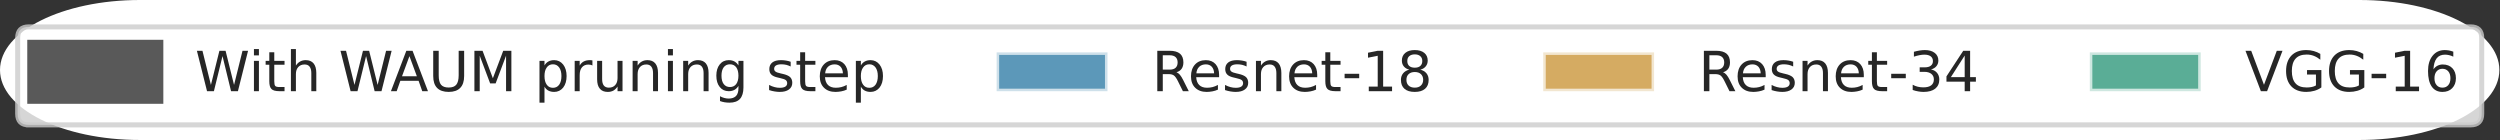 <?xml version="1.0" encoding="UTF-8" standalone="no"?>
<!-- Created with Inkscape (http://www.inkscape.org/) -->

<svg
   version="1.1"
   id="svg2"
   width="661.246"
   height="37.034"
   viewBox="0 0 661.246 37.034"
   sodipodi:docname="legend_ablation_study.pdf"
   xmlns:inkscape="http://www.inkscape.org/namespaces/inkscape"
   xmlns:sodipodi="http://sodipodi.sourceforge.net/DTD/sodipodi-0.dtd"
   xmlns="http://www.w3.org/2000/svg"
   xmlns:svg="http://www.w3.org/2000/svg">
  <rect x="0" y="0" width="661.246" height="37.034" fill="#333333" stroke="none"/>
  <defs
     id="defs6">
    <clipPath
       clipPathUnits="userSpaceOnUse"
       id="clipPath18">
      <path
         d="M 27.777,0 H 468.16 c 15.387,0 27.774,6.195 27.774,13.887 0,7.695 -12.387,13.89 -27.774,13.89 H 27.777 C 12.387,27.777 0,21.582 0,13.887 0,6.195 12.387,0 27.777,0 Z"
         id="path16" />
    </clipPath>
    <clipPath
       clipPathUnits="userSpaceOnUse"
       id="clipPath28">
      <path
         d="M 0,0 H 496 V 28 H 0 Z"
         id="path26" />
    </clipPath>
    <clipPath
       clipPathUnits="userSpaceOnUse"
       id="clipPath44">
      <path
         d="M 0,0 H 496 V 28 H 0 Z"
         id="path42" />
    </clipPath>
  </defs>
  <sodipodi:namedview
     id="namedview4"
     pagecolor="#ffffff"
     bordercolor="#111111"
     borderopacity="1"
     inkscape:showpageshadow="0"
     inkscape:pageopacity="0"
     inkscape:pagecheckerboard="1"
     inkscape:deskcolor="#d1d1d1" />
  <g
     id="g8"
     inkscape:groupmode="layer"
     inkscape:label="legend_ablation_study"
     transform="scale(1.333)">
    <g
       id="g10" />
    <g
       id="g12">
      <g
         id="g14"
         clip-path="url(#clipPath18)">
        <g
           id="g20">
          <g
             id="g22">
            <g
               id="g24"
               clip-path="url(#clipPath28)">
              <g
                 id="g30">
                <path
                   d="M 0,0 H 496 V 28 H 0 Z"
                   style="fill:#ffffff;fill-opacity:1;fill-rule:nonzero;stroke:none"
                   id="path32" />
              </g>
            </g>
          </g>
        </g>
      </g>
    </g>
    <g
       id="g34">
      <path
         d="M 5.707,24.777 H 490.23 c 1.465,0 2.2,-0.734 2.2,-2.199 V 7.535 c 0,-1.465 -0.735,-2.199 -2.2,-2.199 H 5.707 c -1.465,0 -2.199,0.734 -2.199,2.199 v 15.043 c 0,1.465 0.734,2.199 2.199,2.199 z"
         style="fill:#ffffff;fill-opacity:0.8;fill-rule:nonzero;stroke:none"
         id="path36" />
      <g
         id="g38">
        <g
           id="g40" />
        <g
           id="g52">
          <g
             clip-path="url(#clipPath44)"
             id="g50">
            <g
               id="g48">
              <path
                 d="M 5.707,24.777 H 490.23 c 1.465,0 2.2,-0.734 2.2,-2.199 V 7.535 c 0,-1.465 -0.735,-2.199 -2.2,-2.199 H 5.707 c -1.465,0 -2.199,0.734 -2.199,2.199 v 15.043 c 0,1.465 0.734,2.199 2.199,2.199 z"
                 style="fill:none;stroke:#cccccc;stroke-width:1;stroke-linecap:butt;stroke-linejoin:miter;stroke-miterlimit:10;stroke-dasharray:none;stroke-opacity:0.8"
                 id="path46" />
            </g>
          </g>
        </g>
      </g>
      <path
         d="m 7.91,10.395 h 22 v 7.703 h -22 z"
         style="fill:#595959;fill-opacity:1;fill-rule:nonzero;stroke:#595959;stroke-width:5;stroke-linecap:butt;stroke-linejoin:miter;stroke-miterlimit:10;stroke-dasharray:none;stroke-opacity:1"
         id="path54" />
      <path
         d="m 39.07,10.074 h 1.102 l 1.68,6.778 1.683,-6.778 h 1.223 l 1.683,6.778 1.68,-6.778 h 1.102 l -2.012,8.02 h -1.363 l -1.696,-6.965 -1.707,6.965 h -1.363 z"
         style="fill:#262626;fill-opacity:1;fill-rule:nonzero;stroke:none"
         id="path56" />
      <path
         d="m 50.387,12.078 h 0.988 v 6.016 h -0.988 z m 0,-2.344 h 0.988 v 1.254 h -0.988 z"
         style="fill:#262626;fill-opacity:1;fill-rule:nonzero;stroke:none"
         id="path58" />
      <path
         d="m 54.422,10.371 v 1.707 h 2.035 v 0.77 h -2.035 v 3.265 c 0,0.496 0.066,0.817 0.199,0.946 0.133,0.144 0.406,0.211 0.824,0.211 h 1.012 v 0.824 h -1.012 c -0.769,0 -1.297,-0.145 -1.582,-0.43 -0.289,-0.285 -0.429,-0.801 -0.429,-1.551 v -3.265 h -0.727 v -0.77 h 0.727 v -1.707 z"
         style="fill:#262626;fill-opacity:1;fill-rule:nonzero;stroke:none"
         id="path60" />
      <path
         d="m 62.762,14.465 v 3.629 h -0.989 v -3.598 c 0,-0.57 -0.121,-0.988 -0.343,-1.273 -0.219,-0.289 -0.551,-0.43 -0.989,-0.43 -0.539,0 -0.957,0.176 -1.265,0.516 -0.309,0.339 -0.461,0.804 -0.461,1.386 v 3.399 h -0.992 v -8.36 h 0.992 v 3.278 c 0.23,-0.352 0.504,-0.629 0.836,-0.805 0.316,-0.176 0.691,-0.273 1.109,-0.273 0.684,0 1.211,0.218 1.563,0.648 0.351,0.43 0.539,1.059 0.539,1.883 z"
         style="fill:#262626;fill-opacity:1;fill-rule:nonzero;stroke:none"
         id="path62" />
      <path
         d="m 67.559,10.074 h 1.101 l 1.68,6.778 1.683,-6.778 h 1.223 l 1.684,6.778 1.679,-6.778 h 1.102 l -2.012,8.02 h -1.363 l -1.695,-6.965 -1.707,6.965 H 69.57 Z"
         style="fill:#262626;fill-opacity:1;fill-rule:nonzero;stroke:none"
         id="path64" />
      <path
         d="m 81.242,11.141 -1.472,3.992 h 2.945 z m -0.617,-1.067 h 1.234 l 3.059,8.02 h -1.133 l -0.726,-2.059 h -3.621 l -0.727,2.059 H 77.57 Z"
         style="fill:#262626;fill-opacity:1;fill-rule:nonzero;stroke:none"
         id="path66" />
      <path
         d="m 85.961,10.074 h 1.09 v 4.875 c 0,0.856 0.152,1.485 0.461,1.86 0.308,0.371 0.812,0.558 1.519,0.558 0.692,0 1.199,-0.187 1.504,-0.558 0.309,-0.375 0.477,-1.004 0.477,-1.86 v -4.875 h 1.086 v 5.004 c 0,1.059 -0.262,1.84 -0.782,2.367 -0.515,0.528 -1.273,0.793 -2.285,0.793 -1.011,0 -1.785,-0.265 -2.301,-0.793 -0.515,-0.527 -0.769,-1.308 -0.769,-2.367 z"
         style="fill:#262626;fill-opacity:1;fill-rule:nonzero;stroke:none"
         id="path68" />
      <path
         d="m 94.133,10.074 h 1.617 l 2.047,5.457 2.055,-5.457 h 1.617 v 8.02 h -1.055 v -7.039 l -2.07,5.5 h -1.086 l -2.07,-5.5 v 7.039 h -1.055 z"
         style="fill:#262626;fill-opacity:1;fill-rule:nonzero;stroke:none"
         id="path70" />
      <path
         d="m 108.039,17.191 v 3.18 h -0.992 v -8.293 h 0.992 v 0.91 c 0.195,-0.351 0.461,-0.613 0.781,-0.789 0.317,-0.176 0.703,-0.265 1.141,-0.265 0.727,0 1.32,0.296 1.785,0.871 0.449,0.582 0.68,1.34 0.68,2.285 0,0.945 -0.231,1.719 -0.68,2.289 -0.465,0.57 -1.058,0.859 -1.785,0.859 -0.438,0 -0.824,-0.09 -1.141,-0.254 -0.32,-0.164 -0.586,-0.429 -0.781,-0.793 z m 3.363,-2.101 c 0,-0.727 -0.152,-1.285 -0.449,-1.703 -0.308,-0.418 -0.715,-0.629 -1.23,-0.629 -0.532,0 -0.938,0.211 -1.235,0.629 -0.308,0.418 -0.449,0.976 -0.449,1.703 0,0.726 0.141,1.301 0.449,1.719 0.297,0.418 0.703,0.613 1.235,0.613 0.515,0 0.922,-0.195 1.23,-0.613 0.297,-0.418 0.449,-0.993 0.449,-1.719 z"
         style="fill:#262626;fill-opacity:1;fill-rule:nonzero;stroke:none"
         id="path72" />
      <path
         d="m 117.551,13 c -0.11,-0.066 -0.231,-0.109 -0.363,-0.141 -0.129,-0.023 -0.274,-0.047 -0.426,-0.047 -0.563,0 -0.992,0.188 -1.289,0.551 -0.309,0.364 -0.45,0.879 -0.45,1.563 v 3.168 h -0.992 v -6.016 h 0.992 v 0.934 c 0.196,-0.364 0.473,-0.637 0.801,-0.813 0.332,-0.176 0.738,-0.265 1.223,-0.265 0.066,0 0.141,0.011 0.23,0.011 0.078,0.012 0.164,0.02 0.274,0.043 z"
         style="fill:#262626;fill-opacity:1;fill-rule:nonzero;stroke:none"
         id="path74" />
      <path
         d="m 118.484,15.719 v -3.641 h 0.993 v 3.606 c 0,0.574 0.109,0.992 0.328,1.277 0.222,0.285 0.55,0.43 1.004,0.43 0.527,0 0.957,-0.164 1.261,-0.508 0.309,-0.34 0.465,-0.801 0.465,-1.395 v -3.41 h 0.988 v 6.016 h -0.988 v -0.926 c -0.242,0.375 -0.531,0.641 -0.836,0.816 -0.32,0.164 -0.683,0.254 -1.101,0.254 -0.692,0 -1.223,-0.211 -1.575,-0.64 -0.363,-0.418 -0.539,-1.043 -0.539,-1.879 z"
         style="fill:#262626;fill-opacity:1;fill-rule:nonzero;stroke:none"
         id="path76" />
      <path
         d="m 130.566,14.465 v 3.629 h -0.988 v -3.598 c 0,-0.57 -0.121,-0.988 -0.344,-1.273 -0.218,-0.289 -0.55,-0.43 -0.988,-0.43 -0.539,0 -0.957,0.176 -1.266,0.516 -0.308,0.339 -0.46,0.804 -0.46,1.386 v 3.399 h -0.993 v -6.016 h 0.993 v 0.934 c 0.23,-0.352 0.503,-0.629 0.835,-0.805 0.317,-0.176 0.692,-0.273 1.11,-0.273 0.683,0 1.211,0.218 1.562,0.648 0.352,0.43 0.539,1.059 0.539,1.883 z"
         style="fill:#262626;fill-opacity:1;fill-rule:nonzero;stroke:none"
         id="path78" />
      <path
         d="m 132.535,12.078 h 0.988 v 6.016 h -0.988 z m 0,-2.344 h 0.988 v 1.254 h -0.988 z"
         style="fill:#262626;fill-opacity:1;fill-rule:nonzero;stroke:none"
         id="path80" />
      <path
         d="m 140.598,14.465 v 3.629 h -0.989 v -3.598 c 0,-0.57 -0.121,-0.988 -0.343,-1.273 -0.219,-0.289 -0.551,-0.43 -0.989,-0.43 -0.539,0 -0.957,0.176 -1.265,0.516 -0.309,0.339 -0.461,0.804 -0.461,1.386 v 3.399 h -0.992 v -6.016 h 0.992 v 0.934 c 0.23,-0.352 0.504,-0.629 0.836,-0.805 0.316,-0.176 0.691,-0.273 1.109,-0.273 0.684,0 1.211,0.218 1.563,0.648 0.351,0.43 0.539,1.059 0.539,1.883 z"
         style="fill:#262626;fill-opacity:1;fill-rule:nonzero;stroke:none"
         id="path82" />
      <path
         d="m 146.523,15.016 c 0,-0.707 -0.152,-1.266 -0.437,-1.664 -0.297,-0.395 -0.715,-0.594 -1.242,-0.594 -0.532,0 -0.949,0.199 -1.246,0.594 -0.297,0.398 -0.438,0.957 -0.438,1.664 0,0.714 0.141,1.261 0.438,1.66 0.297,0.394 0.714,0.594 1.246,0.594 0.527,0 0.945,-0.2 1.242,-0.594 0.285,-0.399 0.437,-0.946 0.437,-1.66 z m 0.993,2.332 c 0,1.011 -0.231,1.769 -0.684,2.273 -0.461,0.496 -1.152,0.75 -2.09,0.75 -0.351,0 -0.672,-0.035 -0.976,-0.078 -0.309,-0.055 -0.618,-0.133 -0.903,-0.242 v -0.957 c 0.285,0.156 0.571,0.265 0.856,0.344 0.289,0.074 0.574,0.121 0.871,0.121 0.637,0 1.121,-0.18 1.453,-0.508 0.316,-0.34 0.48,-0.848 0.48,-1.528 v -0.484 c -0.207,0.352 -0.472,0.613 -0.789,0.789 -0.32,0.176 -0.695,0.266 -1.132,0.266 -0.75,0 -1.344,-0.274 -1.793,-0.836 -0.454,-0.563 -0.672,-1.309 -0.672,-2.242 0,-0.926 0.218,-1.676 0.672,-2.235 0.449,-0.562 1.043,-0.847 1.793,-0.847 0.437,0 0.812,0.089 1.132,0.265 0.317,0.176 0.582,0.438 0.789,0.789 v -0.91 h 0.993 z"
         style="fill:#262626;fill-opacity:1;fill-rule:nonzero;stroke:none"
         id="path84" />
      <path
         d="m 156.887,12.254 v 0.934 c -0.285,-0.133 -0.571,-0.243 -0.867,-0.321 -0.309,-0.062 -0.618,-0.109 -0.934,-0.109 -0.496,0 -0.871,0.078 -1.113,0.23 -0.243,0.157 -0.364,0.375 -0.364,0.672 0,0.231 0.09,0.406 0.266,0.539 0.176,0.133 0.527,0.266 1.055,0.375 l 0.343,0.078 c 0.704,0.153 1.196,0.371 1.497,0.637 0.285,0.273 0.437,0.66 0.437,1.145 0,0.558 -0.219,1 -0.66,1.32 -0.438,0.328 -1.055,0.484 -1.824,0.484 -0.332,0 -0.661,-0.035 -1.012,-0.09 -0.352,-0.054 -0.715,-0.144 -1.102,-0.273 v -1.023 c 0.364,0.195 0.727,0.339 1.079,0.429 0.351,0.098 0.703,0.141 1.054,0.141 0.465,0 0.828,-0.074 1.078,-0.231 0.242,-0.152 0.375,-0.382 0.375,-0.683 0,-0.262 -0.097,-0.473 -0.273,-0.613 -0.176,-0.145 -0.574,-0.286 -1.188,-0.418 l -0.343,-0.079 c -0.614,-0.132 -1.067,-0.328 -1.329,-0.593 -0.277,-0.266 -0.41,-0.625 -0.41,-1.102 0,-0.558 0.2,-1 0.594,-1.308 0.399,-0.309 0.969,-0.461 1.719,-0.461 0.363,0 0.703,0.031 1.031,0.089 0.32,0.055 0.617,0.129 0.891,0.231 z"
         style="fill:#262626;fill-opacity:1;fill-rule:nonzero;stroke:none"
         id="path86" />
      <path
         d="m 159.758,10.371 v 1.707 h 2.035 v 0.77 h -2.035 v 3.265 c 0,0.496 0.066,0.817 0.199,0.946 0.133,0.144 0.406,0.211 0.824,0.211 h 1.012 v 0.824 h -1.012 c -0.769,0 -1.297,-0.145 -1.582,-0.43 -0.289,-0.285 -0.429,-0.801 -0.429,-1.551 v -3.265 h -0.727 v -0.77 h 0.727 v -1.707 z"
         style="fill:#262626;fill-opacity:1;fill-rule:nonzero;stroke:none"
         id="path88" />
      <path
         d="m 168.242,14.836 v 0.484 h -4.543 c 0.043,0.684 0.242,1.211 0.613,1.563 0.364,0.351 0.872,0.527 1.532,0.527 0.371,0 0.746,-0.043 1.097,-0.129 0.352,-0.09 0.715,-0.234 1.067,-0.429 v 0.933 c -0.352,0.156 -0.715,0.277 -1.086,0.34 -0.375,0.066 -0.762,0.113 -1.133,0.113 -0.969,0 -1.727,-0.277 -2.289,-0.828 -0.562,-0.547 -0.836,-1.308 -0.836,-2.265 0,-0.977 0.262,-1.758 0.793,-2.34 0.527,-0.575 1.254,-0.871 2.156,-0.871 0.813,0 1.449,0.265 1.922,0.781 0.465,0.527 0.707,1.23 0.707,2.121 z m -0.992,-0.285 c -0.012,-0.539 -0.164,-0.969 -0.449,-1.297 -0.297,-0.32 -0.696,-0.484 -1.18,-0.484 -0.547,0 -0.988,0.164 -1.32,0.472 -0.328,0.309 -0.528,0.75 -0.571,1.309 z"
         style="fill:#262626;fill-opacity:1;fill-rule:nonzero;stroke:none"
         id="path90" />
      <path
         d="m 170.816,17.191 v 3.18 h -0.992 v -8.293 h 0.992 v 0.91 c 0.196,-0.351 0.461,-0.613 0.782,-0.789 0.316,-0.176 0.703,-0.265 1.14,-0.265 0.727,0 1.321,0.296 1.785,0.871 0.45,0.582 0.68,1.34 0.68,2.285 0,0.945 -0.23,1.719 -0.68,2.289 -0.464,0.57 -1.058,0.859 -1.785,0.859 -0.437,0 -0.824,-0.09 -1.14,-0.254 -0.321,-0.164 -0.586,-0.429 -0.782,-0.793 z m 3.364,-2.101 c 0,-0.727 -0.153,-1.285 -0.45,-1.703 -0.308,-0.418 -0.714,-0.629 -1.23,-0.629 -0.531,0 -0.938,0.211 -1.234,0.629 -0.309,0.418 -0.45,0.976 -0.45,1.703 0,0.726 0.141,1.301 0.45,1.719 0.296,0.418 0.703,0.613 1.234,0.613 0.516,0 0.922,-0.195 1.23,-0.613 0.297,-0.418 0.45,-0.993 0.45,-1.719 z"
         style="fill:#262626;fill-opacity:1;fill-rule:nonzero;stroke:none"
         id="path92" />
      <path
         d="m 197.754,10.395 h 22 v 7.703 h -22 z"
         style="fill:#176d9c;fill-opacity:0.7;fill-rule:nonzero;stroke:none"
         id="path94" />
      <path
         d="m 197.754,10.395 h 22 v 7.703 h -22 z"
         style="fill:none;stroke:#ffffff;stroke-width:1;stroke-linecap:butt;stroke-linejoin:miter;stroke-miterlimit:10;stroke-dasharray:none;stroke-opacity:0.7"
         id="path96" />
      <path
         d="m 233.438,14.332 c 0.23,0.086 0.464,0.254 0.683,0.504 0.219,0.266 0.441,0.617 0.66,1.07 l 1.098,2.188 h -1.164 l -1.024,-2.059 c -0.265,-0.527 -0.527,-0.89 -0.769,-1.066 -0.254,-0.176 -0.594,-0.262 -1.024,-0.262 h -1.175 v 3.387 h -1.09 v -8.02 h 2.453 c 0.914,0 1.594,0.199 2.047,0.574 0.449,0.383 0.679,0.965 0.679,1.735 0,0.508 -0.121,0.937 -0.351,1.265 -0.242,0.332 -0.582,0.563 -1.023,0.684 z m -2.715,-3.367 v 2.851 h 1.363 c 0.516,0 0.914,-0.121 1.176,-0.363 0.265,-0.242 0.406,-0.594 0.406,-1.07 0,-0.461 -0.141,-0.813 -0.406,-1.055 -0.262,-0.242 -0.66,-0.363 -1.176,-0.363 z"
         style="fill:#262626;fill-opacity:1;fill-rule:nonzero;stroke:none"
         id="path98" />
      <path
         d="m 241.898,14.836 v 0.484 h -4.543 c 0.043,0.684 0.243,1.211 0.614,1.563 0.363,0.351 0.871,0.527 1.531,0.527 0.371,0 0.746,-0.043 1.098,-0.129 0.351,-0.09 0.714,-0.234 1.066,-0.429 v 0.933 c -0.352,0.156 -0.715,0.277 -1.086,0.34 -0.375,0.066 -0.762,0.113 -1.133,0.113 -0.968,0 -1.726,-0.277 -2.289,-0.828 -0.562,-0.547 -0.836,-1.308 -0.836,-2.265 0,-0.977 0.262,-1.758 0.793,-2.34 0.528,-0.575 1.254,-0.871 2.157,-0.871 0.812,0 1.449,0.265 1.921,0.781 0.465,0.527 0.707,1.23 0.707,2.121 z m -0.992,-0.285 c -0.011,-0.539 -0.164,-0.969 -0.449,-1.297 -0.297,-0.32 -0.695,-0.484 -1.18,-0.484 -0.547,0 -0.988,0.164 -1.32,0.472 -0.328,0.309 -0.527,0.75 -0.57,1.309 z"
         style="fill:#262626;fill-opacity:1;fill-rule:nonzero;stroke:none"
         id="path100" />
      <path
         d="m 247.352,12.254 v 0.934 c -0.286,-0.133 -0.571,-0.243 -0.868,-0.321 -0.308,-0.062 -0.617,-0.109 -0.933,-0.109 -0.496,0 -0.871,0.078 -1.113,0.23 -0.243,0.157 -0.364,0.375 -0.364,0.672 0,0.231 0.09,0.406 0.266,0.539 0.176,0.133 0.527,0.266 1.055,0.375 l 0.343,0.078 c 0.703,0.153 1.196,0.371 1.496,0.637 0.286,0.273 0.438,0.66 0.438,1.145 0,0.558 -0.219,1 -0.66,1.32 -0.438,0.328 -1.055,0.484 -1.824,0.484 -0.333,0 -0.661,-0.035 -1.012,-0.09 -0.352,-0.054 -0.715,-0.144 -1.102,-0.273 v -1.023 c 0.364,0.195 0.727,0.339 1.078,0.429 0.352,0.098 0.703,0.141 1.055,0.141 0.465,0 0.828,-0.074 1.078,-0.231 0.242,-0.152 0.375,-0.382 0.375,-0.683 0,-0.262 -0.098,-0.473 -0.273,-0.613 -0.176,-0.145 -0.575,-0.286 -1.188,-0.418 l -0.344,-0.079 c -0.613,-0.132 -1.066,-0.328 -1.328,-0.593 -0.277,-0.266 -0.41,-0.625 -0.41,-1.102 0,-0.558 0.199,-1 0.594,-1.308 0.398,-0.309 0.969,-0.461 1.719,-0.461 0.363,0 0.703,0.031 1.031,0.089 0.32,0.055 0.617,0.129 0.891,0.231 z"
         style="fill:#262626;fill-opacity:1;fill-rule:nonzero;stroke:none"
         id="path102" />
      <path
         d="m 254.25,14.465 v 3.629 h -0.988 v -3.598 c 0,-0.57 -0.121,-0.988 -0.344,-1.273 -0.219,-0.289 -0.551,-0.43 -0.988,-0.43 -0.539,0 -0.957,0.176 -1.266,0.516 -0.309,0.339 -0.461,0.804 -0.461,1.386 v 3.399 h -0.992 v -6.016 h 0.992 v 0.934 c 0.231,-0.352 0.504,-0.629 0.836,-0.805 0.316,-0.176 0.691,-0.273 1.109,-0.273 0.684,0 1.211,0.218 1.563,0.648 0.351,0.43 0.539,1.059 0.539,1.883 z"
         style="fill:#262626;fill-opacity:1;fill-rule:nonzero;stroke:none"
         id="path104" />
      <path
         d="m 261.367,14.836 v 0.484 h -4.543 c 0.043,0.684 0.242,1.211 0.614,1.563 0.363,0.351 0.871,0.527 1.531,0.527 0.371,0 0.746,-0.043 1.097,-0.129 0.352,-0.09 0.715,-0.234 1.067,-0.429 v 0.933 c -0.352,0.156 -0.715,0.277 -1.086,0.34 -0.375,0.066 -0.762,0.113 -1.133,0.113 -0.969,0 -1.726,-0.277 -2.289,-0.828 -0.563,-0.547 -0.836,-1.308 -0.836,-2.265 0,-0.977 0.262,-1.758 0.793,-2.34 0.527,-0.575 1.254,-0.871 2.156,-0.871 0.813,0 1.45,0.265 1.922,0.781 0.465,0.527 0.707,1.23 0.707,2.121 z m -0.992,-0.285 c -0.012,-0.539 -0.164,-0.969 -0.449,-1.297 -0.297,-0.32 -0.696,-0.484 -1.18,-0.484 -0.547,0 -0.988,0.164 -1.32,0.472 -0.328,0.309 -0.528,0.75 -0.571,1.309 z"
         style="fill:#262626;fill-opacity:1;fill-rule:nonzero;stroke:none"
         id="path106" />
      <path
         d="m 263.961,10.371 v 1.707 h 2.035 v 0.77 h -2.035 v 3.265 c 0,0.496 0.066,0.817 0.199,0.946 0.133,0.144 0.406,0.211 0.824,0.211 h 1.012 v 0.824 h -1.012 c -0.769,0 -1.296,-0.145 -1.582,-0.43 -0.289,-0.285 -0.429,-0.801 -0.429,-1.551 v -3.265 h -0.727 v -0.77 h 0.727 v -1.707 z"
         style="fill:#262626;fill-opacity:1;fill-rule:nonzero;stroke:none"
         id="path108" />
      <path
         d="m 266.801,14.641 h 2.895 v 0.879 h -2.895 z"
         style="fill:#262626;fill-opacity:1;fill-rule:nonzero;stroke:none"
         id="path110" />
      <path
         d="m 271.598,17.18 h 1.773 v -6.114 l -1.926,0.383 v -0.988 l 1.914,-0.387 h 1.09 v 7.106 h 1.77 v 0.914 h -4.621 z"
         style="fill:#262626;fill-opacity:1;fill-rule:nonzero;stroke:none"
         id="path112" />
      <path
         d="m 280.727,14.289 c -0.516,0 -0.922,0.141 -1.219,0.418 -0.297,0.273 -0.442,0.648 -0.442,1.133 0,0.484 0.145,0.867 0.442,1.144 0.297,0.274 0.703,0.407 1.219,0.407 0.507,0 0.914,-0.133 1.211,-0.418 0.296,-0.278 0.453,-0.649 0.453,-1.133 0,-0.485 -0.157,-0.86 -0.442,-1.133 -0.297,-0.277 -0.703,-0.418 -1.222,-0.418 z m -1.086,-0.465 c -0.465,-0.109 -0.825,-0.328 -1.09,-0.648 -0.266,-0.317 -0.387,-0.703 -0.387,-1.164 0,-0.641 0.223,-1.145 0.684,-1.52 0.449,-0.375 1.078,-0.558 1.879,-0.558 0.793,0 1.421,0.183 1.882,0.558 0.45,0.375 0.684,0.879 0.684,1.52 0,0.461 -0.133,0.847 -0.398,1.164 -0.262,0.32 -0.614,0.539 -1.079,0.648 0.52,0.121 0.926,0.364 1.223,0.715 0.285,0.356 0.438,0.793 0.438,1.301 0,0.781 -0.239,1.375 -0.715,1.781 -0.481,0.418 -1.164,0.617 -2.043,0.617 -0.883,0 -1.563,-0.199 -2.035,-0.617 -0.473,-0.406 -0.707,-1 -0.707,-1.781 0,-0.508 0.144,-0.945 0.441,-1.301 0.285,-0.351 0.695,-0.594 1.223,-0.715 z m -0.399,-1.715 c 0,0.418 0.121,0.75 0.387,0.981 0.262,0.23 0.625,0.34 1.098,0.34 0.464,0 0.828,-0.11 1.089,-0.34 0.266,-0.231 0.399,-0.563 0.399,-0.981 0,-0.418 -0.133,-0.738 -0.399,-0.968 -0.261,-0.231 -0.625,-0.352 -1.089,-0.352 -0.473,0 -0.836,0.121 -1.098,0.352 -0.266,0.23 -0.387,0.55 -0.387,0.968 z"
         style="fill:#262626;fill-opacity:1;fill-rule:nonzero;stroke:none"
         id="path114" />
      <path
         d="m 306.211,10.395 h 22 v 7.703 h -22 z"
         style="fill:#c38820;fill-opacity:0.7;fill-rule:nonzero;stroke:none"
         id="path116" />
      <path
         d="m 306.211,10.395 h 22 v 7.703 h -22 z"
         style="fill:none;stroke:#ffffff;stroke-width:1;stroke-linecap:butt;stroke-linejoin:miter;stroke-miterlimit:10;stroke-dasharray:none;stroke-opacity:0.7"
         id="path118" />
      <path
         d="m 341.895,14.332 c 0.23,0.086 0.464,0.254 0.683,0.504 0.219,0.266 0.442,0.617 0.66,1.07 l 1.098,2.188 h -1.164 l -1.024,-2.059 c -0.265,-0.527 -0.527,-0.89 -0.769,-1.066 -0.254,-0.176 -0.594,-0.262 -1.024,-0.262 h -1.175 v 3.387 h -1.09 v -8.02 h 2.453 c 0.914,0 1.594,0.199 2.047,0.574 0.449,0.383 0.68,0.965 0.68,1.735 0,0.508 -0.122,0.937 -0.352,1.265 -0.242,0.332 -0.582,0.563 -1.023,0.684 z m -2.715,-3.367 v 2.851 h 1.363 c 0.516,0 0.914,-0.121 1.176,-0.363 0.265,-0.242 0.406,-0.594 0.406,-1.07 0,-0.461 -0.141,-0.813 -0.406,-1.055 -0.262,-0.242 -0.66,-0.363 -1.176,-0.363 z"
         style="fill:#262626;fill-opacity:1;fill-rule:nonzero;stroke:none"
         id="path120" />
      <path
         d="m 350.355,14.836 v 0.484 h -4.543 c 0.043,0.684 0.243,1.211 0.614,1.563 0.363,0.351 0.871,0.527 1.531,0.527 0.371,0 0.746,-0.043 1.098,-0.129 0.351,-0.09 0.715,-0.234 1.066,-0.429 v 0.933 c -0.351,0.156 -0.715,0.277 -1.086,0.34 -0.375,0.066 -0.762,0.113 -1.133,0.113 -0.968,0 -1.726,-0.277 -2.289,-0.828 -0.562,-0.547 -0.836,-1.308 -0.836,-2.265 0,-0.977 0.262,-1.758 0.793,-2.34 0.528,-0.575 1.254,-0.871 2.157,-0.871 0.812,0 1.449,0.265 1.921,0.781 0.465,0.527 0.707,1.23 0.707,2.121 z m -0.992,-0.285 c -0.011,-0.539 -0.164,-0.969 -0.449,-1.297 -0.297,-0.32 -0.695,-0.484 -1.18,-0.484 -0.546,0 -0.988,0.164 -1.32,0.472 -0.328,0.309 -0.527,0.75 -0.57,1.309 z"
         style="fill:#262626;fill-opacity:1;fill-rule:nonzero;stroke:none"
         id="path122" />
      <path
         d="m 355.809,12.254 v 0.934 c -0.286,-0.133 -0.571,-0.243 -0.868,-0.321 -0.308,-0.062 -0.617,-0.109 -0.933,-0.109 -0.496,0 -0.871,0.078 -1.113,0.23 -0.243,0.157 -0.364,0.375 -0.364,0.672 0,0.231 0.09,0.406 0.266,0.539 0.176,0.133 0.527,0.266 1.055,0.375 l 0.343,0.078 c 0.703,0.153 1.196,0.371 1.496,0.637 0.286,0.273 0.438,0.66 0.438,1.145 0,0.558 -0.219,1 -0.66,1.32 -0.438,0.328 -1.055,0.484 -1.824,0.484 -0.333,0 -0.661,-0.035 -1.012,-0.09 -0.352,-0.054 -0.715,-0.144 -1.102,-0.273 v -1.023 c 0.364,0.195 0.727,0.339 1.078,0.429 0.352,0.098 0.703,0.141 1.055,0.141 0.465,0 0.828,-0.074 1.078,-0.231 0.242,-0.152 0.375,-0.382 0.375,-0.683 0,-0.262 -0.097,-0.473 -0.273,-0.613 -0.176,-0.145 -0.574,-0.286 -1.188,-0.418 l -0.344,-0.079 c -0.613,-0.132 -1.066,-0.328 -1.328,-0.593 -0.277,-0.266 -0.41,-0.625 -0.41,-1.102 0,-0.558 0.199,-1 0.594,-1.308 0.398,-0.309 0.969,-0.461 1.719,-0.461 0.363,0 0.703,0.031 1.031,0.089 0.32,0.055 0.617,0.129 0.891,0.231 z"
         style="fill:#262626;fill-opacity:1;fill-rule:nonzero;stroke:none"
         id="path124" />
      <path
         d="m 362.707,14.465 v 3.629 h -0.988 v -3.598 c 0,-0.57 -0.121,-0.988 -0.344,-1.273 -0.219,-0.289 -0.551,-0.43 -0.988,-0.43 -0.539,0 -0.957,0.176 -1.266,0.516 -0.309,0.339 -0.461,0.804 -0.461,1.386 v 3.399 h -0.992 v -6.016 h 0.992 v 0.934 c 0.231,-0.352 0.504,-0.629 0.836,-0.805 0.316,-0.176 0.692,-0.273 1.109,-0.273 0.684,0 1.211,0.218 1.563,0.648 0.352,0.43 0.539,1.059 0.539,1.883 z"
         style="fill:#262626;fill-opacity:1;fill-rule:nonzero;stroke:none"
         id="path126" />
      <path
         d="m 369.824,14.836 v 0.484 h -4.543 c 0.043,0.684 0.242,1.211 0.614,1.563 0.363,0.351 0.871,0.527 1.531,0.527 0.371,0 0.746,-0.043 1.097,-0.129 0.352,-0.09 0.715,-0.234 1.067,-0.429 v 0.933 c -0.352,0.156 -0.715,0.277 -1.086,0.34 -0.375,0.066 -0.762,0.113 -1.133,0.113 -0.969,0 -1.726,-0.277 -2.289,-0.828 -0.562,-0.547 -0.836,-1.308 -0.836,-2.265 0,-0.977 0.262,-1.758 0.793,-2.34 0.527,-0.575 1.254,-0.871 2.156,-0.871 0.813,0 1.45,0.265 1.922,0.781 0.465,0.527 0.707,1.23 0.707,2.121 z m -0.992,-0.285 c -0.012,-0.539 -0.164,-0.969 -0.449,-1.297 -0.297,-0.32 -0.695,-0.484 -1.18,-0.484 -0.547,0 -0.988,0.164 -1.32,0.472 -0.328,0.309 -0.528,0.75 -0.571,1.309 z"
         style="fill:#262626;fill-opacity:1;fill-rule:nonzero;stroke:none"
         id="path128" />
      <path
         d="m 372.418,10.371 v 1.707 h 2.035 v 0.77 h -2.035 v 3.265 c 0,0.496 0.066,0.817 0.199,0.946 0.133,0.144 0.406,0.211 0.824,0.211 h 1.012 v 0.824 h -1.012 c -0.769,0 -1.296,-0.145 -1.582,-0.43 -0.289,-0.285 -0.429,-0.801 -0.429,-1.551 v -3.265 h -0.727 v -0.77 h 0.727 v -1.707 z"
         style="fill:#262626;fill-opacity:1;fill-rule:nonzero;stroke:none"
         id="path130" />
      <path
         d="m 375.258,14.641 h 2.895 v 0.879 h -2.895 z"
         style="fill:#262626;fill-opacity:1;fill-rule:nonzero;stroke:none"
         id="path132" />
      <path
         d="m 383.152,13.77 c 0.52,0.109 0.926,0.343 1.211,0.695 0.285,0.351 0.442,0.789 0.442,1.297 0,0.793 -0.278,1.406 -0.817,1.836 -0.547,0.429 -1.32,0.64 -2.32,0.64 -0.34,0 -0.691,-0.035 -1.043,-0.101 -0.352,-0.055 -0.727,-0.153 -1.102,-0.285 v -1.043 c 0.297,0.175 0.629,0.304 0.989,0.394 0.355,0.086 0.726,0.133 1.125,0.133 0.679,0 1.199,-0.133 1.551,-0.398 0.351,-0.262 0.539,-0.661 0.539,-1.176 0,-0.461 -0.168,-0.836 -0.497,-1.102 -0.328,-0.262 -0.792,-0.406 -1.386,-0.406 h -0.934 v -0.891 h 0.977 c 0.531,0 0.937,-0.097 1.222,-0.32 0.286,-0.207 0.43,-0.516 0.43,-0.922 0,-0.406 -0.156,-0.726 -0.441,-0.945 -0.297,-0.223 -0.715,-0.332 -1.254,-0.332 -0.297,0 -0.617,0.035 -0.957,0.101 -0.34,0.063 -0.715,0.164 -1.121,0.297 v -0.969 c 0.406,-0.109 0.793,-0.199 1.156,-0.253 0.351,-0.055 0.691,-0.086 1.023,-0.086 0.813,0 1.461,0.183 1.946,0.558 0.484,0.375 0.726,0.879 0.726,1.52 0,0.437 -0.133,0.812 -0.387,1.121 -0.253,0.308 -0.613,0.527 -1.078,0.637 z"
         style="fill:#262626;fill-opacity:1;fill-rule:nonzero;stroke:none"
         id="path134" />
      <path
         d="m 389.84,11.02 -2.738,4.281 h 2.738 z m -0.285,-0.946 h 1.363 v 5.227 h 1.144 v 0.902 h -1.144 v 1.891 h -1.078 v -1.891 h -3.617 v -1.047 z"
         style="fill:#262626;fill-opacity:1;fill-rule:nonzero;stroke:none"
         id="path136" />
      <path
         d="m 414.668,10.395 h 22 v 7.703 h -22 z"
         style="fill:#158b6a;fill-opacity:0.7;fill-rule:nonzero;stroke:none"
         id="path138" />
      <path
         d="m 414.668,10.395 h 22 v 7.703 h -22 z"
         style="fill:none;stroke:#ffffff;stroke-width:1;stroke-linecap:butt;stroke-linejoin:miter;stroke-miterlimit:10;stroke-dasharray:none;stroke-opacity:0.7"
         id="path140" />
      <path
         d="m 448.609,18.094 -3.054,-8.02 h 1.133 l 2.539,6.754 2.543,-6.754 h 1.132 l -3.058,8.02 z"
         style="fill:#262626;fill-opacity:1;fill-rule:nonzero;stroke:none"
         id="path142" />
      <path
         d="m 459.539,16.949 v -2.156 h -1.773 v -0.891 h 2.847 v 3.446 c -0.418,0.304 -0.879,0.527 -1.383,0.668 -0.507,0.144 -1.046,0.222 -1.617,0.222 -1.254,0 -2.246,-0.363 -2.949,-1.09 -0.703,-0.726 -1.055,-1.75 -1.055,-3.058 0,-1.297 0.352,-2.32 1.055,-3.059 0.703,-0.726 1.695,-1.097 2.949,-1.097 0.516,0 1.012,0.062 1.485,0.195 0.472,0.133 0.914,0.32 1.308,0.562 v 1.157 c -0.406,-0.332 -0.836,-0.586 -1.285,-0.762 -0.453,-0.176 -0.926,-0.262 -1.422,-0.262 -0.988,0 -1.726,0.274 -2.211,0.824 -0.492,0.551 -0.734,1.364 -0.734,2.442 0,1.09 0.242,1.902 0.734,2.453 0.485,0.551 1.223,0.812 2.211,0.812 0.375,0 0.715,-0.031 1.024,-0.097 0.308,-0.067 0.574,-0.164 0.816,-0.309 z"
         style="fill:#262626;fill-opacity:1;fill-rule:nonzero;stroke:none"
         id="path144" />
      <path
         d="m 468.062,16.949 v -2.156 h -1.773 v -0.891 h 2.848 v 3.446 c -0.418,0.304 -0.879,0.527 -1.383,0.668 -0.508,0.144 -1.047,0.222 -1.617,0.222 -1.254,0 -2.246,-0.363 -2.949,-1.09 -0.704,-0.726 -1.055,-1.75 -1.055,-3.058 0,-1.297 0.351,-2.32 1.055,-3.059 0.703,-0.726 1.695,-1.097 2.949,-1.097 0.515,0 1.011,0.062 1.484,0.195 0.473,0.133 0.914,0.32 1.309,0.562 v 1.157 c -0.407,-0.332 -0.836,-0.586 -1.285,-0.762 -0.454,-0.176 -0.926,-0.262 -1.422,-0.262 -0.989,0 -1.727,0.274 -2.211,0.824 -0.492,0.551 -0.735,1.364 -0.735,2.442 0,1.09 0.243,1.902 0.735,2.453 0.484,0.551 1.222,0.812 2.211,0.812 0.375,0 0.715,-0.031 1.023,-0.097 0.309,-0.067 0.574,-0.164 0.816,-0.309 z"
         style="fill:#262626;fill-opacity:1;fill-rule:nonzero;stroke:none"
         id="path146" />
      <path
         d="m 470.578,14.641 h 2.895 v 0.879 h -2.895 z"
         style="fill:#262626;fill-opacity:1;fill-rule:nonzero;stroke:none"
         id="path148" />
      <path
         d="m 475.375,17.18 h 1.773 v -6.114 l -1.925,0.383 v -0.988 l 1.914,-0.387 h 1.09 v 7.106 h 1.769 v 0.914 h -4.621 z"
         style="fill:#262626;fill-opacity:1;fill-rule:nonzero;stroke:none"
         id="path150" />
      <path
         d="m 484.637,13.648 c -0.485,0 -0.867,0.176 -1.153,0.508 -0.289,0.328 -0.429,0.793 -0.429,1.364 0,0.582 0.14,1.046 0.429,1.375 0.286,0.332 0.668,0.496 1.153,0.496 0.484,0 0.871,-0.164 1.156,-0.496 0.285,-0.329 0.43,-0.793 0.43,-1.375 0,-0.571 -0.145,-1.036 -0.43,-1.364 -0.285,-0.332 -0.672,-0.508 -1.156,-0.508 z m 2.156,-3.398 v 0.992 c -0.273,-0.133 -0.551,-0.234 -0.824,-0.297 -0.285,-0.066 -0.563,-0.101 -0.824,-0.101 -0.727,0 -1.278,0.242 -1.653,0.726 -0.371,0.485 -0.594,1.223 -0.637,2.188 0.211,-0.305 0.473,-0.547 0.793,-0.715 0.321,-0.164 0.672,-0.25 1.055,-0.25 0.805,0 1.442,0.25 1.902,0.734 0.465,0.485 0.707,1.157 0.707,1.993 0,0.824 -0.253,1.484 -0.738,1.98 -0.484,0.496 -1.133,0.738 -1.937,0.738 -0.922,0 -1.637,-0.355 -2.121,-1.058 -0.496,-0.703 -0.739,-1.739 -0.739,-3.09 0,-1.266 0.297,-2.278 0.903,-3.024 0.593,-0.75 1.406,-1.132 2.422,-1.132 0.261,0 0.539,0.031 0.824,0.074 0.273,0.054 0.558,0.133 0.867,0.242 z"
         style="fill:#262626;fill-opacity:1;fill-rule:nonzero;stroke:none"
         id="path152" />
    </g>
  </g>
</svg>
